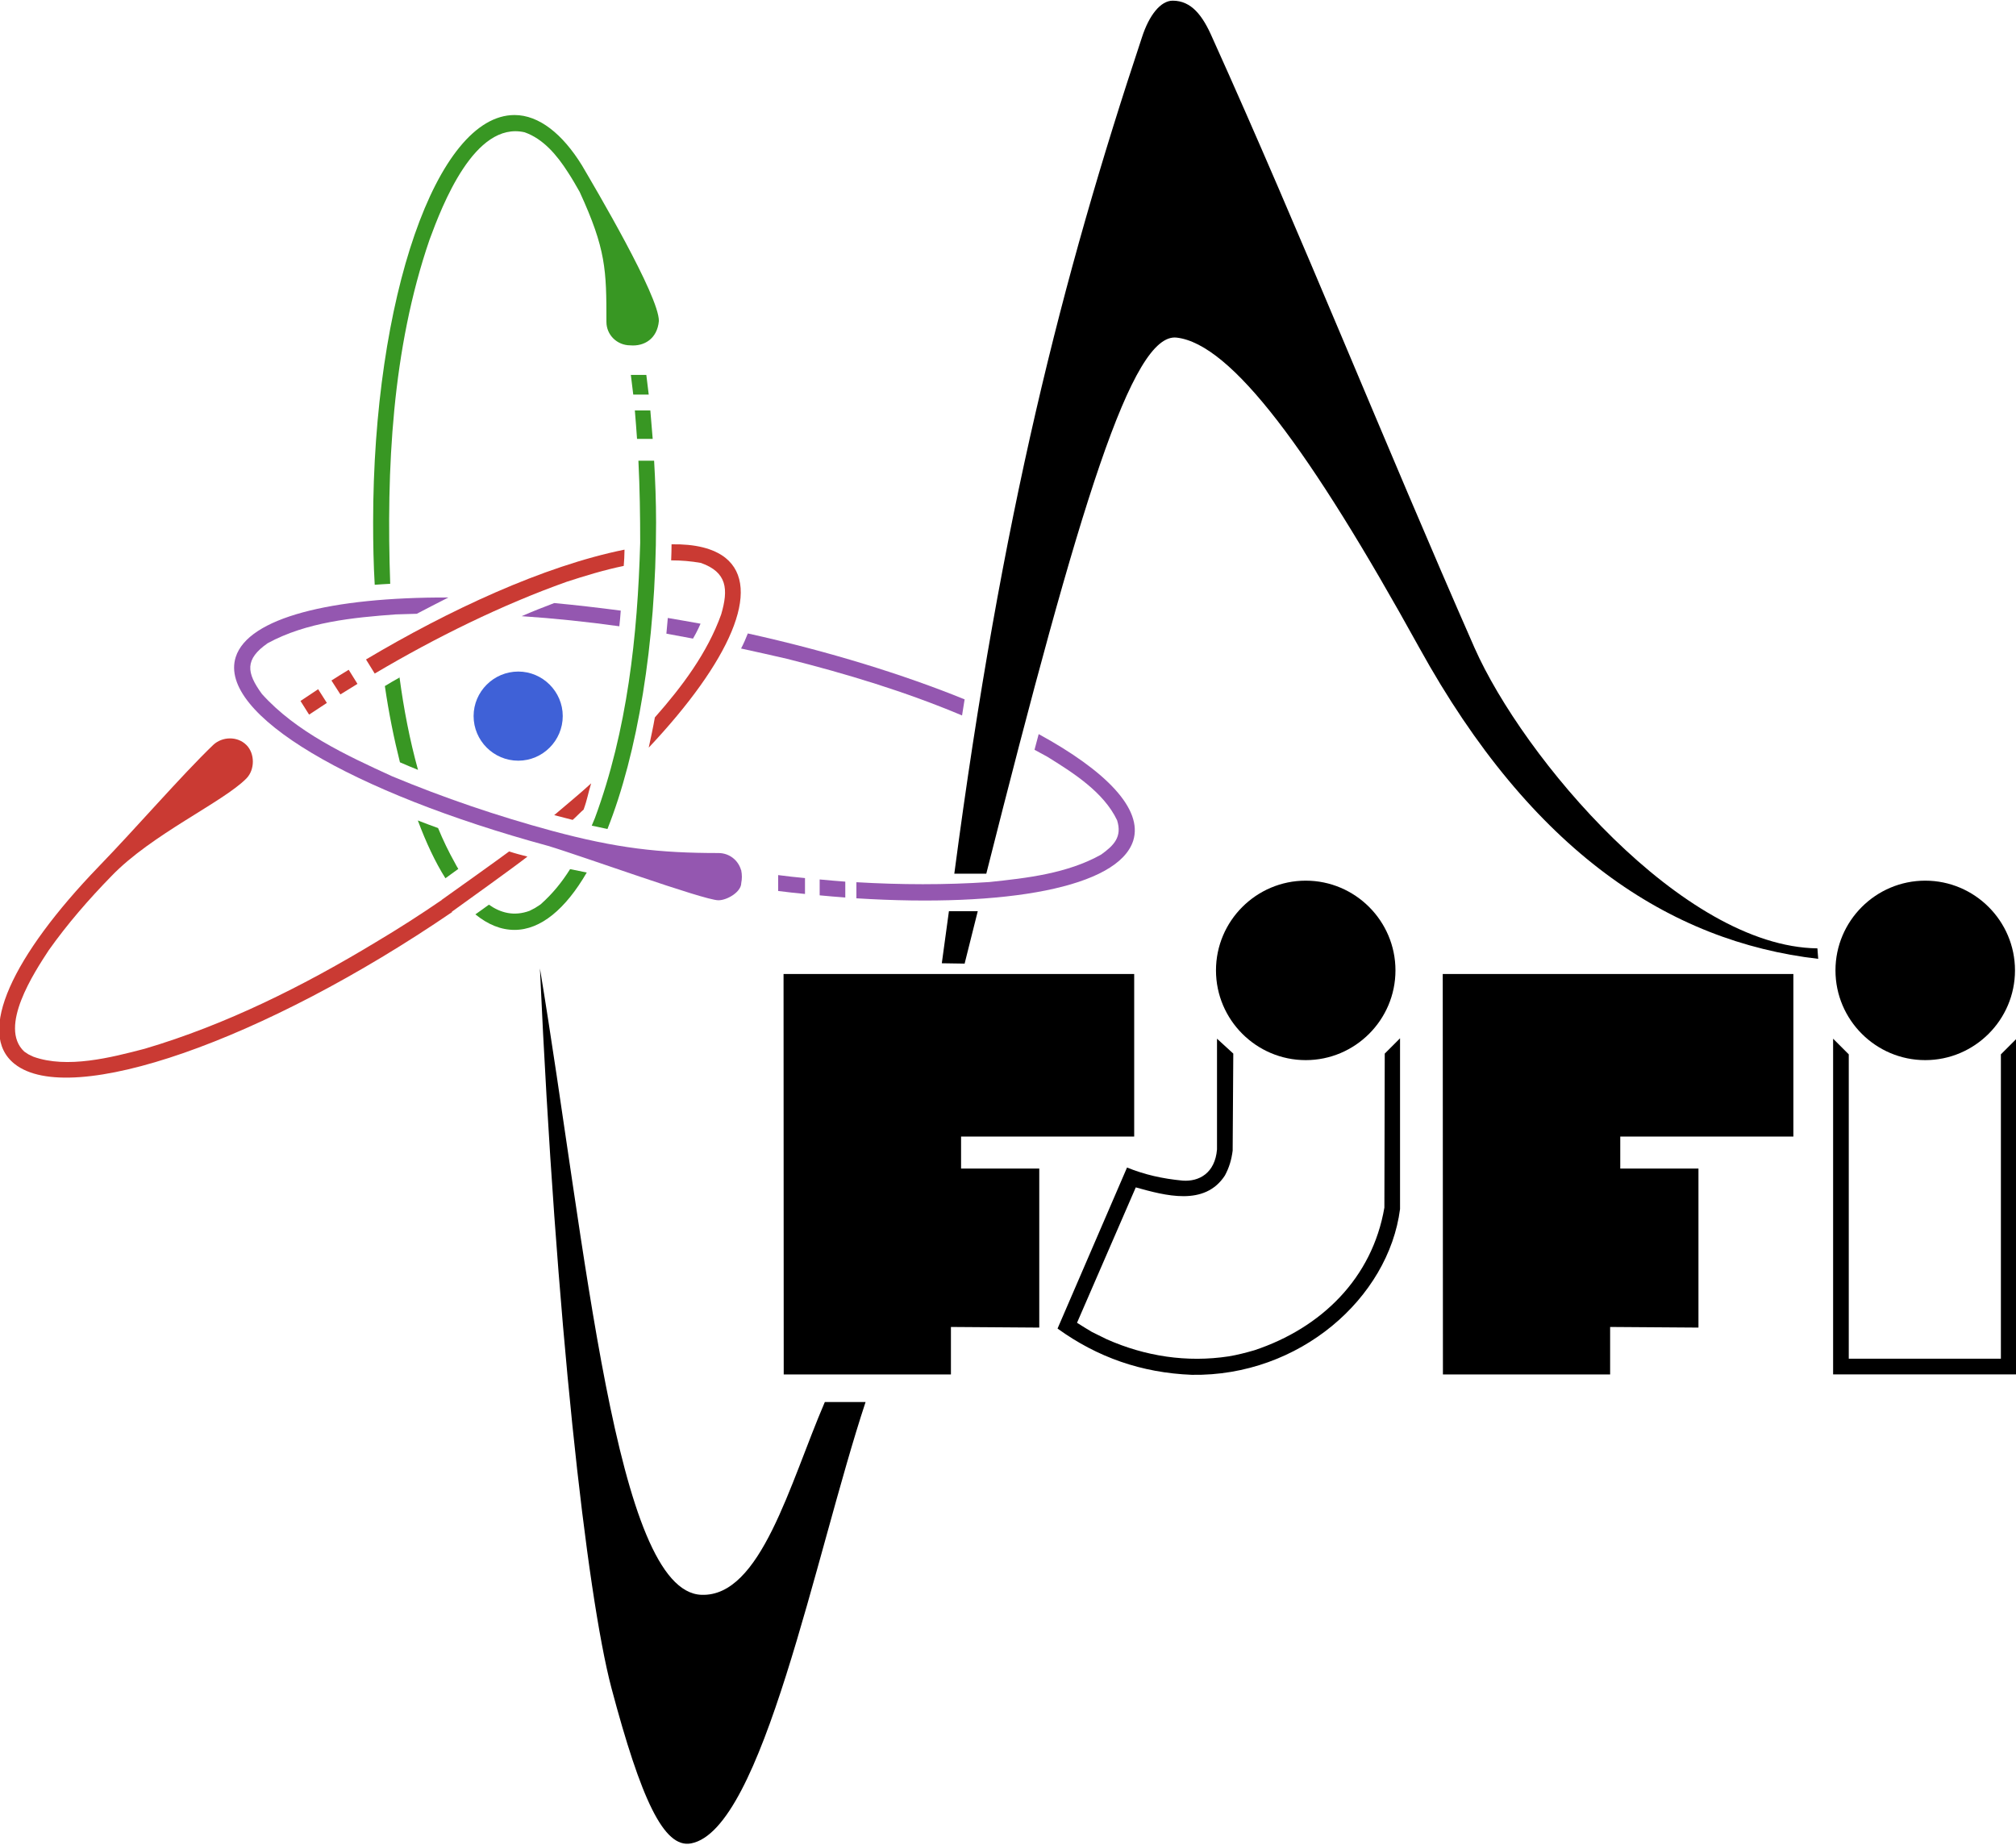 <?xml version="1.0" encoding="UTF-8" standalone="no"?>
<svg
   xmlns:dc="http://purl.org/dc/elements/1.1/"
   xmlns:cc="http://creativecommons.org/ns#"
   xmlns:rdf="http://www.w3.org/1999/02/22-rdf-syntax-ns#"
   xmlns:svg="http://www.w3.org/2000/svg"
   xmlns="http://www.w3.org/2000/svg"
   xmlns:sodipodi="http://sodipodi.sourceforge.net/DTD/sodipodi-0.dtd"
   xmlns:inkscape="http://www.inkscape.org/namespaces/inkscape"
   version="1.1"
   id="svg2"
   xml:space="preserve"
   width="236"
   height="216"
   viewBox="0 0 236 216"
   sodipodi:docname="logo.svg"
   inkscape:version="1.0 (b51213c273, 2020-08-10)"
   inkscape:export-filename="/home/vaclav/Downloads/path869.png"
   inkscape:export-xdpi="121.92123"
   inkscape:export-ydpi="121.92123"><defs
     id="defs6" /><sodipodi:namedview
     pagecolor="#ffffff"
     bordercolor="#666666"
     borderopacity="1"
     objecttolerance="10"
     gridtolerance="10"
     guidetolerance="10"
     inkscape:pageopacity="0"
     inkscape:pageshadow="2"
     inkscape:window-width="1920"
     inkscape:window-height="976"
     id="namedview4"
     showgrid="false"
     inkscape:zoom="1.9212963"
     inkscape:cx="141.16852"
     inkscape:cy="95.027153"
     inkscape:window-x="0"
     inkscape:window-y="27"
     inkscape:window-maximized="1"
     inkscape:current-layer="g10" /><g
     id="g10"
     inkscape:groupmode="layer"
     inkscape:label="logofjfi"
     transform="matrix(1.333,0,0,1.333,0,5.4e-6)"><path
       style="fill:#9457b0;fill-opacity:1;fill-rule:evenodd;stroke:none"
       d="m 70.694,78.509 v -1.395 c -0.786,-0.07 -1.571,-0.16 -2.356,-0.262 v 1.395 c 0.785,0.101 1.59,0.191 2.356,0.262"
       id="path911" /><path
       style="fill:#9457b0;fill-opacity:1;fill-rule:evenodd;stroke:none"
       d="m 48.67,52.962 c -0.976,0.367 -1.933,0.75 -2.859,1.152 2.859,0.191 5.719,0.488 8.578,0.887 0.055,-0.453 0.09,-0.922 0.125,-1.375 -2.008,-0.262 -3.941,-0.488 -5.844,-0.664 z"
       id="path909" /><path
       style="fill:#9457b0;fill-opacity:1;fill-rule:evenodd;stroke:none"
       d="m 60.858,56.083 c 0.175,-0.297 0.332,-0.594 0.472,-0.887 0.051,-0.125 0.121,-0.262 0.192,-0.422 -0.977,-0.172 -1.934,-0.347 -2.875,-0.504 -0.035,0.453 -0.09,0.926 -0.125,1.379 0.769,0.137 1.554,0.293 2.336,0.434 z"
       id="path907" /><path
       style="fill:#9457b0;fill-opacity:1;fill-rule:evenodd;stroke:none"
       d="m 65.08,56.954 c 0.227,-0.434 0.418,-0.871 0.594,-1.324 7.164,1.586 13.668,3.609 19.039,5.789 -0.07,0.472 -0.156,0.941 -0.226,1.414 -4.969,-2.094 -10.164,-3.664 -15.364,-4.973 -1.34,-0.312 -2.683,-0.609 -4.043,-0.906 z"
       id="path905" /><path
       style="fill:#9457b0;fill-opacity:1;fill-rule:evenodd;stroke:none"
       d="m 90.85,65.848 c 0.125,-0.453 0.246,-0.925 0.367,-1.378 5.945,3.246 9.172,6.593 8.301,9.363 -1.324,4.098 -11.125,5.879 -24.309,5.058 v -1.414 c 3.891,0.227 7.778,0.246 11.668,-0.015 3.328,-0.348 6.852,-0.75 9.817,-2.407 1.148,-0.82 1.863,-1.57 1.41,-3.015 -1.184,-2.496 -3.906,-4.203 -6.156,-5.598 -0.364,-0.191 -0.731,-0.402 -1.098,-0.594 z"
       id="path903" /><path
       style="fill:#9457b0;fill-opacity:1;fill-rule:evenodd;stroke:none"
       d="m 74.233,78.821 v -1.394 c -0.75,-0.055 -1.5,-0.122 -2.25,-0.192 v 1.395 c 0.75,0.07 1.519,0.14 2.25,0.191 z"
       id="path901" /><path
       style="fill:#000000;fill-opacity:1;fill-rule:evenodd;stroke:none"
       d="m 162.358,92.595 v 26.73 h 13.359 V 92.595 l 1.375,-1.375 v 29.484 h -16.109 V 91.22 Z"
       id="path899" /><path
       style="fill:#000000;fill-opacity:1;fill-rule:evenodd;stroke:none"
       d="m 169.073,93.102 c 4.339,0 7.882,-3.539 7.882,-7.882 0,-4.34 -3.543,-7.879 -7.882,-7.879 -4.344,0 -7.883,3.539 -7.883,7.879 0,4.343 3.539,7.882 7.883,7.882 z"
       id="path897" /><path
       style="fill:#0065bd;fill-opacity:1;fill-rule:evenodd;stroke:none"
       d="m 128.08,86.911 h 28.036 v 11.527 h -15.204 v 5.563 h 6.871 v 11.195 l -7.761,-0.055 v 4.188 h -11.926 z"
       id="path895" /><path
       style="fill:#000000;fill-opacity:1;fill-rule:evenodd;stroke:none"
       d="m 126.717,120.704 -0.016,-35.168 h 30.793 v 14.277 h -15.203 v 2.809 h 6.867 v 13.969 l -7.757,-0.055 v 4.168 z"
       id="path893" /><path
       style="fill:#000000;fill-opacity:1;fill-rule:evenodd;stroke:none"
       d="m 122.951,91.184 -1.343,1.344 -0.032,13.527 c -1.066,6.211 -5.546,10.571 -11.406,12.524 -0.715,0.207 -1.515,0.418 -2.265,0.539 -3.665,0.559 -7.325,0 -10.707,-1.5 l -1.309,-0.645 c -0.383,-0.226 -0.922,-0.558 -1.305,-0.804 l 5.16,-11.891 c 2.579,0.715 6.051,1.692 7.829,-1.047 0.382,-0.715 0.574,-1.375 0.679,-2.179 l 0.055,-8.524 -1.43,-1.308 v 9.73 c -0.176,2.074 -1.57,2.84 -3.019,2.734 -1.797,-0.171 -3.328,-0.523 -4.883,-1.148 l -6.102,14.141 c 3.504,2.527 7.375,3.886 11.789,4.062 9.465,0.156 17.278,-6.746 18.289,-14.558 z"
       id="path891" /><path
       style="fill:#0065bd;fill-opacity:1;fill-rule:evenodd;stroke:none"
       d="m 70.19,86.911 h 28.035 v 11.527 h -15.203 v 5.563 h 6.871 v 11.195 l -7.762,-0.055 v 4.188 h -11.926 z"
       id="path889" /><path
       style="fill:#000000;fill-opacity:1;fill-rule:evenodd;stroke:none"
       d="m 68.826,120.704 -0.015,-35.168 h 30.793 v 14.277 h -15.203 v 2.809 h 6.867 v 13.969 l -7.758,-0.055 v 4.168 z"
       id="path887" /><path
       style="fill:#000000;fill-opacity:1;fill-rule:evenodd;stroke:none"
       d="m 47.416,85.048 c 4.063,24.461 6.625,54.734 14.176,55.011 5.231,0.211 7.758,-9.765 10.844,-16.929 h 3.578 c -4.449,13.476 -9.051,37.574 -15.328,38.761 -2.391,0.454 -4.395,-3.89 -6.992,-13.656 -2.18,-8.281 -4.883,-32.324 -6.278,-63.187 z"
       id="path885" /><path
       style="fill:#3f61d7;fill-opacity:1;fill-rule:evenodd;stroke:none"
       d="m 45.514,66.805 c 2.144,0 3.906,-1.757 3.906,-3.921 0,-2.145 -1.762,-3.907 -3.906,-3.907 -2.16,0 -3.922,1.762 -3.922,3.907 0,2.164 1.762,3.921 3.922,3.921 z"
       id="path883" /><path
       style="fill:#000000;fill-opacity:1;fill-rule:evenodd;stroke:none"
       d="m 114.67,93.102 c 4.34,0 7.879,-3.539 7.879,-7.882 0,-4.34 -3.539,-7.879 -7.879,-7.879 -4.344,0 -7.883,3.539 -7.883,7.879 0,4.343 3.539,7.882 7.883,7.882 z"
       id="path881" /><path
       style="fill:#ca3a33;fill-opacity:1;fill-rule:evenodd;stroke:none"
       d="m 27.94,60.528 0.765,1.203 c -0.504,0.332 -1.027,0.684 -1.535,1.012 -0.015,0 -0.015,0 -0.035,0 l -0.746,-1.184 c 0.504,-0.332 1.027,-0.679 1.551,-1.031 z"
       id="path879" /><path
       style="fill:#ca3a33;fill-opacity:1;fill-rule:evenodd;stroke:none"
       d="m 48.67,71.587 c 0.543,0.136 1.082,0.277 1.621,0.418 0.211,-0.176 0.75,-0.735 0.961,-0.907 0.332,-0.91 0.383,-1.398 0.664,-2.304 -1.047,0.961 -2.164,1.867 -3.246,2.793 z"
       id="path877" /><path
       style="fill:#ca3a33;fill-opacity:1;fill-rule:evenodd;stroke:none"
       d="m 58.975,47.802 c 2.043,-0.036 3.664,0.347 4.726,1.183 3.297,2.633 0.383,9.121 -6.73,16.672 0.191,-0.891 0.383,-1.762 0.539,-2.652 2.391,-2.703 4.621,-5.684 5.824,-9.047 0.649,-2.215 0.524,-3.699 -1.777,-4.52 -0.871,-0.156 -1.742,-0.226 -2.617,-0.226 0.019,-0.469 0.035,-0.942 0.035,-1.41 z"
       id="path875" /><path
       style="fill:#ca3a33;fill-opacity:1;fill-rule:evenodd;stroke:none"
       d="m 21.643,68.36 c 0.75,-0.769 0.75,-2.179 0,-2.929 -0.801,-0.805 -2.145,-0.75 -2.93,0 -2.789,2.683 -6.797,7.324 -10.043,10.671 -7.566,7.844 -10.793,14.645 -7.39,17.332 4.914,3.922 21.898,-2.043 38.429,-13.339 -0.019,0 -0.035,-0.02 -0.035,-0.02 1.184,-0.852 5.613,-4.027 6.645,-4.848 -0.524,-0.136 -1.082,-0.277 -1.606,-0.453 -0.836,0.629 -5.09,3.664 -5.93,4.258 0.02,0 0.02,0 0.02,0 -1.902,1.305 -3.836,2.543 -5.773,3.695 -6.364,3.852 -13.18,7.27 -20.332,9.379 -2.946,0.77 -6.797,1.762 -9.762,0.699 l -0.438,-0.21 -0.367,-0.243 c -2.301,-2.144 0.891,-6.976 2.145,-8.894 1.64,-2.317 3.523,-4.481 5.511,-6.52 3.539,-3.679 9.801,-6.488 11.856,-8.578 z"
       id="path873" /><path
       style="fill:#0065bd;fill-opacity:1;fill-rule:evenodd;stroke:none"
       d="m 35.104,59.45 h -0.067 c 0,0 0,0.016 0.016,0.016 z"
       id="path871" /><path
       style="fill:#000000;fill-opacity:1;fill-rule:evenodd;stroke:none"
       d="m 82.709,84.595 0.625,-4.571 h 2.532 l -1.153,4.602 z"
       id="path869" /><path
       style="fill:#000000;fill-opacity:1;fill-rule:evenodd;stroke:none"
       d="m 159.674,84.208 c -13.058,-1.516 -25.144,-9.414 -35.031,-27.32 -9.59,-17.368 -16.496,-26.68 -21.309,-27.239 -3.906,-0.453 -8.492,14.508 -16.718,47.078 h -2.809 c 4.148,-31.418 9.449,-52.308 16.476,-73.441 0.629,-1.953 1.641,-3.227 2.704,-3.227 1.64,0 2.632,1.309 3.468,3.227 7.868,17.418 15.102,35.57 23.035,53.602 4.274,9.656 18.274,26.257 30.114,26.398 z"
       id="path867" /><path
       style="fill:#389723;fill-opacity:1;fill-rule:evenodd;stroke:none"
       d="m 56.971,34.653 h -1.359 c -0.071,-0.574 -0.141,-1.148 -0.211,-1.726 h 1.359 c 0.07,0.578 0.141,1.132 0.211,1.726 z"
       id="path865" /><path
       style="fill:#389723;fill-opacity:1;fill-rule:evenodd;stroke:none"
       d="m 36.709,67.61 c -0.539,-0.211 -1.062,-0.437 -1.586,-0.664 -0.523,-2.074 -0.976,-4.305 -1.324,-6.695 0.418,-0.262 0.852,-0.504 1.289,-0.75 0.367,2.738 0.891,5.476 1.621,8.109 z"
       id="path863" /><path
       style="fill:#389723;fill-opacity:1;fill-rule:evenodd;stroke:none"
       d="m 36.694,72.055 c 0.589,0.227 1.183,0.454 1.777,0.665 0.437,1.062 0.926,2.074 1.48,3.066 0.09,0.176 0.192,0.352 0.297,0.523 -0.382,0.282 -0.75,0.543 -1.132,0.821 -0.891,-1.414 -1.692,-3.121 -2.422,-5.075 z"
       id="path861" /><path
       style="fill:#389723;fill-opacity:1;fill-rule:evenodd;stroke:none"
       d="m 42.936,79.45 c -0.387,0.277 -0.785,0.574 -1.188,0.852 1.098,0.89 2.235,1.363 3.438,1.363 2.301,0 4.48,-1.832 6.344,-5.039 -0.489,-0.106 -0.977,-0.195 -1.465,-0.297 -0.696,1.113 -1.532,2.16 -2.598,3.102 l -0.488,0.316 -0.469,0.242 c -1.379,0.508 -2.562,0.176 -3.574,-0.539 z"
       id="path859" /><path
       style="fill:#389723;fill-opacity:1;fill-rule:evenodd;stroke:none"
       d="m 55.35,30.329 c 1.203,0.105 2.371,-0.559 2.512,-2.145 0.015,-2.195 -5.598,-11.683 -6.75,-13.652 -1.707,-2.773 -3.782,-4.43 -5.926,-4.43 -6.836,0 -12.418,16.079 -12.418,35.782 0,1.863 0.035,3.695 0.14,5.472 0.454,-0.031 0.907,-0.066 1.36,-0.086 -0.348,-10.058 0.156,-20.609 3.453,-30.218 1.117,-3.032 3.957,-10.442 8.352,-9.434 1.64,0.578 2.843,2.008 3.8,3.508 0.367,0.555 0.715,1.168 1.032,1.726 2.316,5.039 2.351,6.852 2.351,11.418 0,1.153 0.942,2.059 2.094,2.059 z"
       id="path857" /><path
       style="fill:#389723;fill-opacity:1;fill-rule:evenodd;stroke:none"
       d="m 53.346,72.805 c -0.453,-0.105 -0.91,-0.191 -1.379,-0.296 0.086,-0.207 0.176,-0.438 0.277,-0.664 2.844,-7.688 3.75,-16.004 3.977,-24.164 0,-2.372 -0.035,-4.797 -0.156,-7.219 h 1.379 c 0.101,1.758 0.172,3.59 0.172,5.422 0,10.722 -1.657,20.347 -4.27,26.921 z"
       id="path855" /><path
       style="fill:#389723;fill-opacity:1;fill-rule:evenodd;stroke:none"
       d="m 55.944,38.544 h 1.375 c -0.071,-0.856 -0.137,-1.676 -0.207,-2.496 h -1.36 c 0.067,0.836 0.137,1.656 0.192,2.496 z"
       id="path853" /><path
       style="fill:#9457b0;fill-opacity:1;fill-rule:evenodd;stroke:none"
       d="m 63.092,79.063 c -1.273,0 -12.031,-3.902 -14.961,-4.777 -17.191,-4.672 -29.015,-11.559 -27.43,-16.582 1.102,-3.453 8.372,-5.266 18.676,-5.231 -0.926,0.473 -1.847,0.942 -2.773,1.43 -0.61,0.02 -1.238,0.035 -1.848,0.055 -3.785,0.277 -7.848,0.68 -11.246,2.527 -2.023,1.41 -1.883,2.578 -0.504,4.465 3.016,3.348 7.41,5.387 11.418,7.219 4.551,1.898 9.277,3.504 14.039,4.793 5.699,1.535 9.434,1.953 14.629,1.953 0.957,0 1.742,0.629 1.988,1.5 0,0 0,0 0.016,0 v 0.035 c 0.035,0.176 0.055,0.367 0.055,0.559 0,0.172 -0.02,0.367 -0.055,0.539 0,0.785 -1.238,1.515 -2.004,1.515 z"
       id="path851" /><path
       style="fill:#ca3a33;fill-opacity:1;fill-rule:evenodd;stroke:none"
       d="m 32.908,59.153 -0.765,-1.238 c 7.269,-4.324 15.551,-8.195 22.699,-9.645 0,0.035 0,0.071 0,0.106 0,0.418 -0.031,0.871 -0.066,1.324 -1.711,0.352 -3.418,0.875 -5.024,1.398 -5.668,2.02 -11.457,4.864 -16.844,8.055 z"
       id="path849" /><path
       style="fill:#ca3a33;fill-opacity:1;fill-rule:evenodd;stroke:none"
       d="m 30.623,58.821 0.77,1.238 c -0.508,0.313 -1.012,0.629 -1.5,0.926 l -0.785,-1.222 c 0.488,-0.313 0.992,-0.629 1.515,-0.942 z"
       id="path14" /></g></svg>
